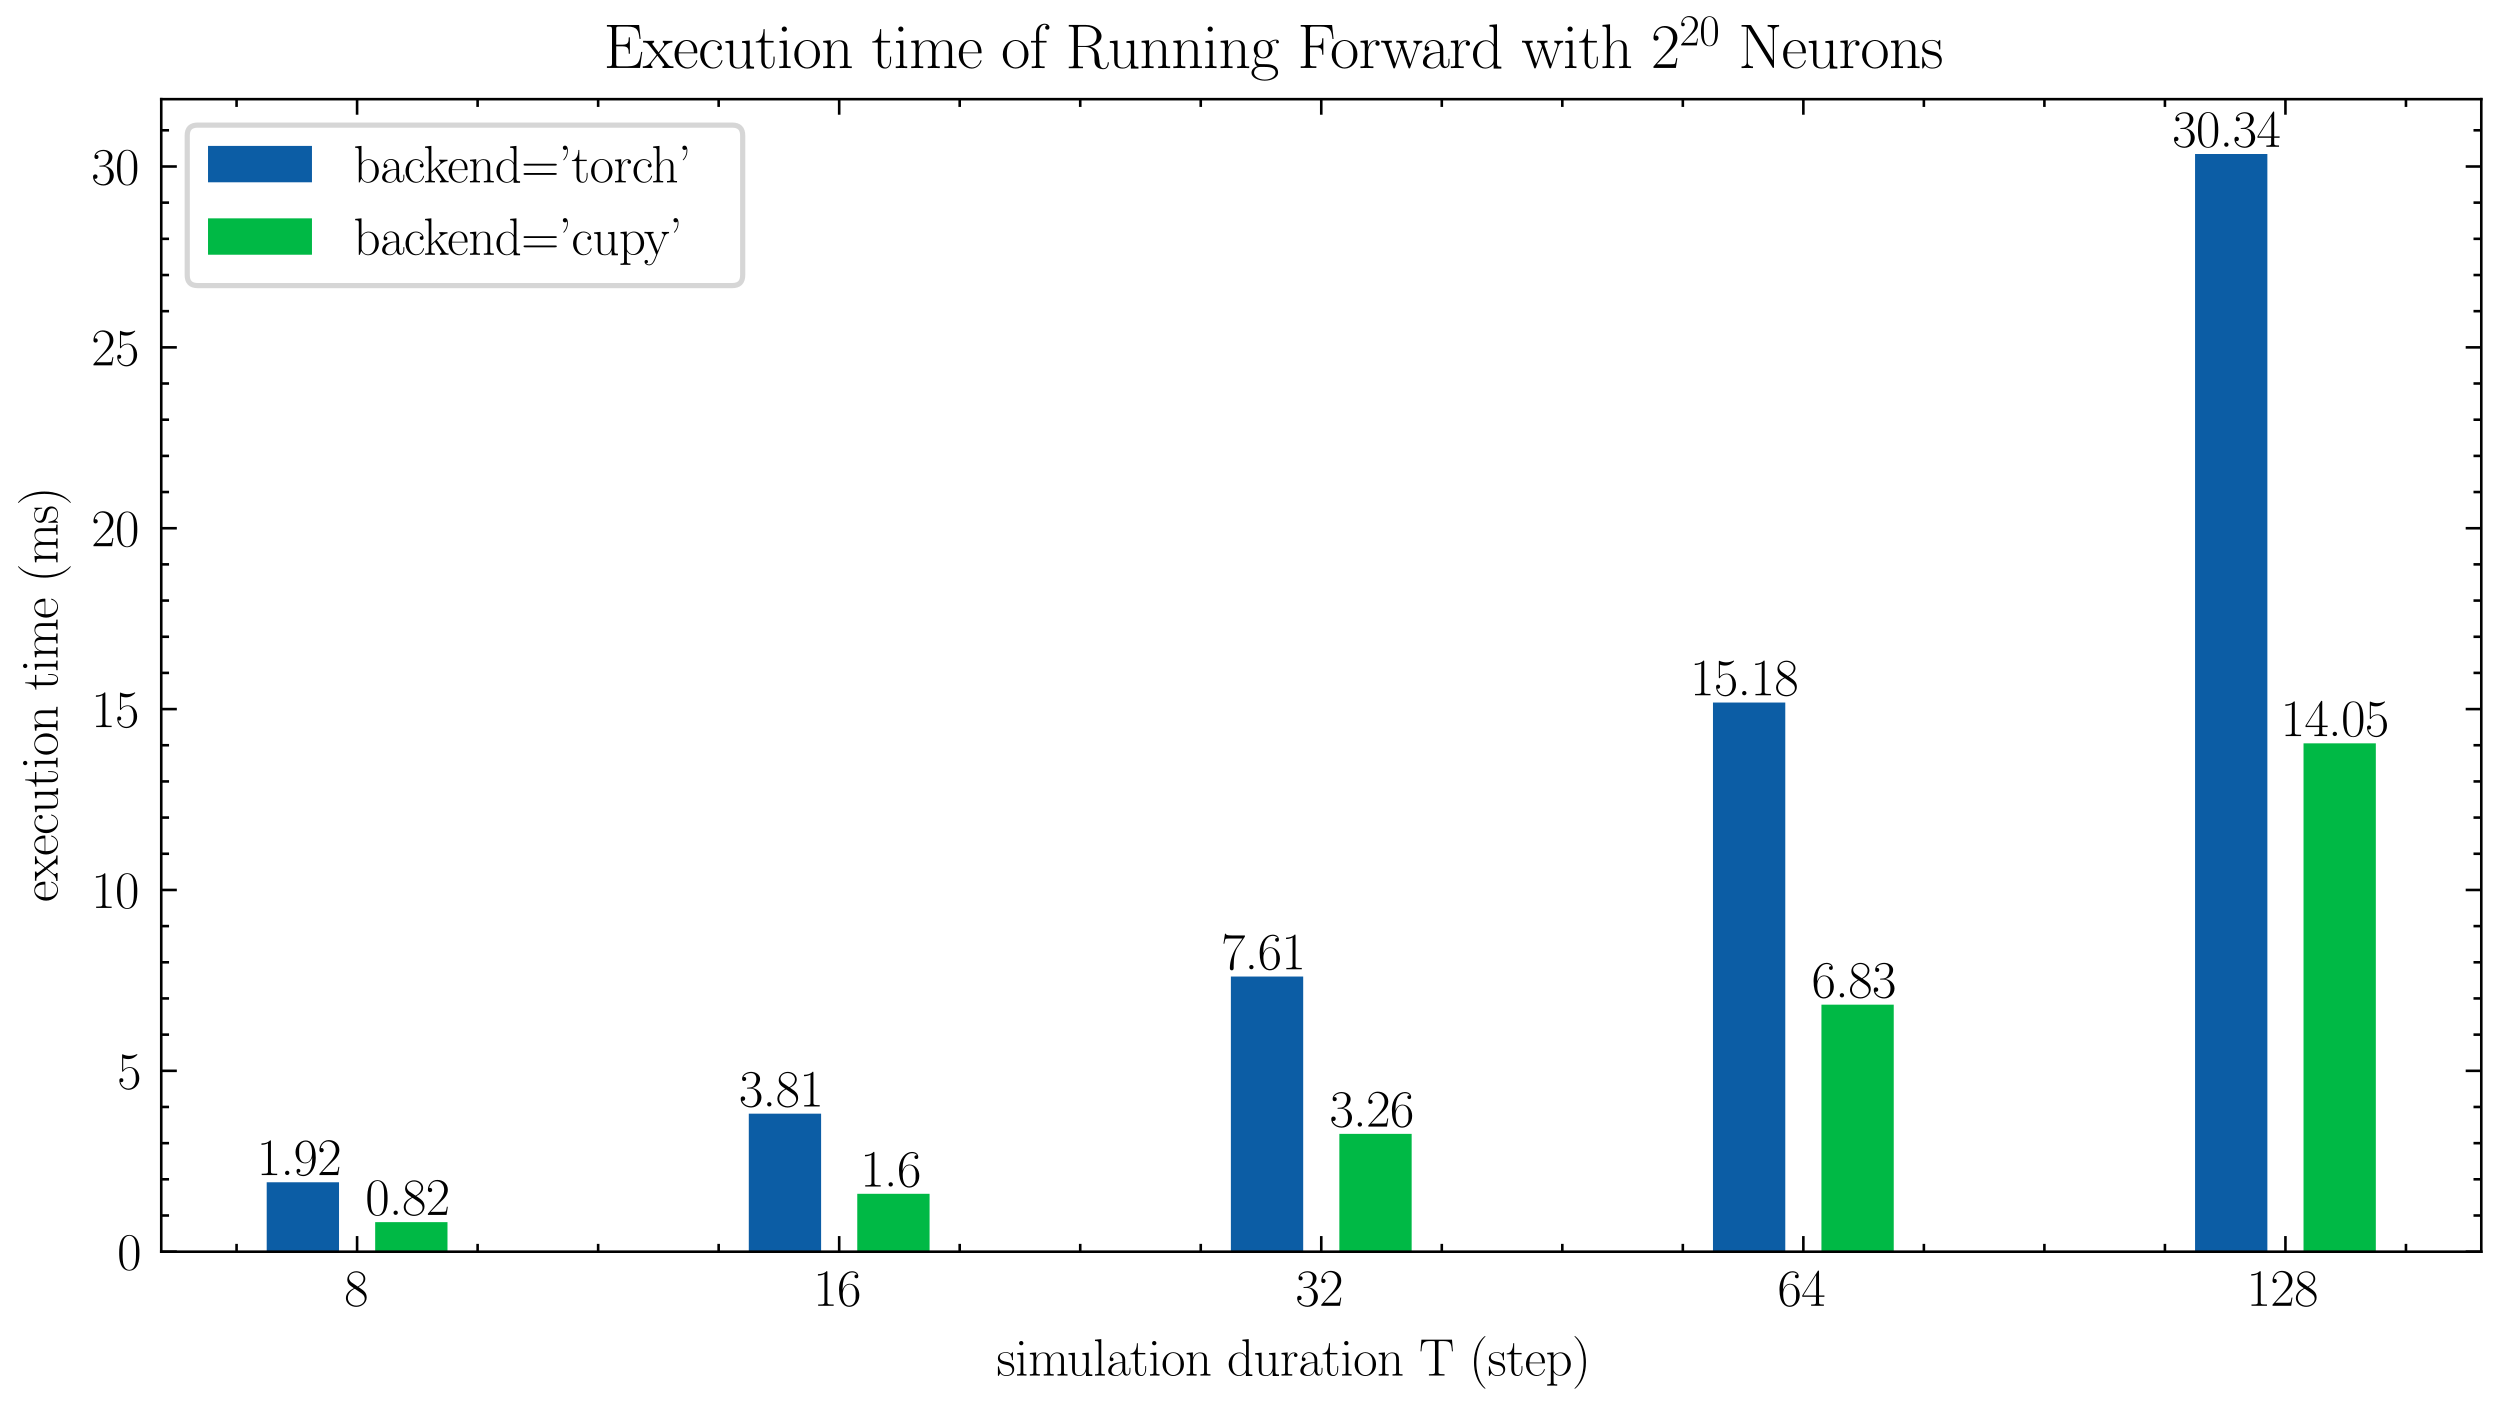 <?xml version="1.0" encoding="utf-8" standalone="no"?>
<!DOCTYPE svg PUBLIC "-//W3C//DTD SVG 1.1//EN"
  "http://www.w3.org/Graphics/SVG/1.1/DTD/svg11.dtd">
<svg height="270.753pt" version="1.1" viewBox="0 0 481.025 270.753" width="481.025pt" xmlns="http://www.w3.org/2000/svg" xmlns:xlink="http://www.w3.org/1999/xlink">
 <defs>
  <style type="text/css">*{stroke-linecap:butt;stroke-linejoin:round;}</style>
 </defs>
 <g id="figure_1">
  <g id="patch_1">
   <path d="M 0 270.753 
L 481.025 270.753 
L 481.025 0 
L 0 0 
z
" style="fill:#ffffff;"/>
  </g>
  <g id="axes_1">
   <g id="patch_2">
    <path d="M 31.025 240.835 
L 477.425 240.835 
L 477.425 19.075 
L 31.025 19.075 
z
" style="fill:#ffffff;"/>
   </g>
   <g id="patch_3">
    <path clip-path="url(#p148b50865c)" d="M 51.316 240.835 
L 65.23 240.835 
L 65.23 227.485 
L 51.316 227.485 
z
" style="fill:#0c5da5;"/>
   </g>
   <g id="patch_4">
    <path clip-path="url(#p148b50865c)" d="M 144.075 240.835 
L 157.988 240.835 
L 157.988 214.287 
L 144.075 214.287 
z
" style="fill:#0c5da5;"/>
   </g>
   <g id="patch_5">
    <path clip-path="url(#p148b50865c)" d="M 236.833 240.835 
L 250.747 240.835 
L 250.747 187.889 
L 236.833 187.889 
z
" style="fill:#0c5da5;"/>
   </g>
   <g id="patch_6">
    <path clip-path="url(#p148b50865c)" d="M 329.592 240.835 
L 343.505 240.835 
L 343.505 135.17 
L 329.592 135.17 
z
" style="fill:#0c5da5;"/>
   </g>
   <g id="patch_7">
    <path clip-path="url(#p148b50865c)" d="M 422.35 240.835 
L 436.264 240.835 
L 436.264 29.635 
L 422.35 29.635 
z
" style="fill:#0c5da5;"/>
   </g>
   <g id="patch_8">
    <path clip-path="url(#p148b50865c)" d="M 72.187 240.835 
L 86.101 240.835 
L 86.101 235.151 
L 72.187 235.151 
z
" style="fill:#00b945;"/>
   </g>
   <g id="patch_9">
    <path clip-path="url(#p148b50865c)" d="M 164.945 240.835 
L 178.859 240.835 
L 178.859 229.697 
L 164.945 229.697 
z
" style="fill:#00b945;"/>
   </g>
   <g id="patch_10">
    <path clip-path="url(#p148b50865c)" d="M 257.704 240.835 
L 271.618 240.835 
L 271.618 218.166 
L 257.704 218.166 
z
" style="fill:#00b945;"/>
   </g>
   <g id="patch_11">
    <path clip-path="url(#p148b50865c)" d="M 350.462 240.835 
L 364.376 240.835 
L 364.376 193.311 
L 350.462 193.311 
z
" style="fill:#00b945;"/>
   </g>
   <g id="patch_12">
    <path clip-path="url(#p148b50865c)" d="M 443.221 240.835 
L 457.134 240.835 
L 457.134 143.021 
L 443.221 143.021 
z
" style="fill:#00b945;"/>
   </g>
   <g id="matplotlib.axis_1">
    <g id="xtick_1">
     <g id="line2d_1">
      <defs>
       <path d="M 0 0 
L 0 -3 
" id="ma0ee95c4aa" style="stroke:#000000;stroke-width:0.5;"/>
      </defs>
      <g>
       <use style="stroke:#000000;stroke-width:0.5;" x="68.708" xlink:href="#ma0ee95c4aa" y="240.835"/>
      </g>
     </g>
     <g id="line2d_2">
      <defs>
       <path d="M 0 0 
L 0 3 
" id="m0d21285efe" style="stroke:#000000;stroke-width:0.5;"/>
      </defs>
      <g>
       <use style="stroke:#000000;stroke-width:0.5;" x="68.708" xlink:href="#m0d21285efe" y="19.075"/>
      </g>
     </g>
     <g id="text_1">
      <!-- 8 -->
      <g transform="translate(66.218 251.253)scale(0.1 -0.1)">
       <defs>
        <path d="M 1741 2264 
C 2144 2467 2554 2773 2554 3263 
C 2554 3841 1990 4179 1472 4179 
C 890 4179 378 3759 378 3180 
C 378 3021 416 2747 666 2505 
C 730 2442 998 2251 1171 2130 
C 883 1983 211 1634 211 934 
C 211 279 838 -128 1459 -128 
C 2144 -128 2720 362 2720 1010 
C 2720 1590 2330 1857 2074 2029 
L 1741 2264 
z
M 902 2822 
C 851 2854 595 3051 595 3351 
C 595 3739 998 4032 1459 4032 
C 1965 4032 2336 3676 2336 3262 
C 2336 2669 1670 2331 1638 2331 
C 1632 2331 1626 2331 1574 2370 
L 902 2822 
z
M 2080 1519 
C 2176 1449 2483 1240 2483 851 
C 2483 381 2010 25 1472 25 
C 890 25 448 438 448 940 
C 448 1443 838 1862 1280 2060 
L 2080 1519 
z
" id="CMR17-38" transform="scale(0.016)"/>
       </defs>
       <use transform="scale(0.996)" xlink:href="#CMR17-38"/>
      </g>
     </g>
    </g>
    <g id="xtick_2">
     <g id="line2d_3">
      <g>
       <use style="stroke:#000000;stroke-width:0.5;" x="161.467" xlink:href="#ma0ee95c4aa" y="240.835"/>
      </g>
     </g>
     <g id="line2d_4">
      <g>
       <use style="stroke:#000000;stroke-width:0.5;" x="161.467" xlink:href="#m0d21285efe" y="19.075"/>
      </g>
     </g>
     <g id="text_2">
      <!-- 16 -->
      <g transform="translate(156.486 251.253)scale(0.1 -0.1)">
       <defs>
        <path d="M 1702 4058 
C 1702 4192 1696 4192 1606 4192 
C 1357 3916 979 3827 621 3827 
C 602 3827 570 3827 563 3808 
C 557 3795 557 3782 557 3648 
C 755 3648 1088 3686 1344 3839 
L 1344 461 
C 1344 236 1331 160 781 160 
L 589 160 
L 589 0 
C 896 0 1216 0 1523 0 
C 1830 0 2150 0 2458 0 
L 2458 160 
L 2266 160 
C 1715 160 1702 230 1702 458 
L 1702 4058 
z
" id="CMR17-31" transform="scale(0.016)"/>
        <path d="M 678 2176 
C 678 3690 1395 4032 1811 4032 
C 1946 4032 2272 4009 2400 3776 
C 2298 3776 2106 3776 2106 3553 
C 2106 3381 2246 3323 2336 3323 
C 2394 3323 2566 3348 2566 3560 
C 2566 3954 2246 4179 1805 4179 
C 1043 4179 243 3390 243 1984 
C 243 253 966 -128 1478 -128 
C 2099 -128 2688 427 2688 1283 
C 2688 2081 2170 2662 1517 2662 
C 1126 2662 838 2407 678 1960 
L 678 2176 
z
M 1478 25 
C 691 25 691 1200 691 1436 
C 691 1896 909 2560 1504 2560 
C 1613 2560 1926 2560 2138 2120 
C 2253 1870 2253 1609 2253 1289 
C 2253 944 2253 690 2118 434 
C 1978 171 1773 25 1478 25 
z
" id="CMR17-36" transform="scale(0.016)"/>
       </defs>
       <use transform="scale(0.996)" xlink:href="#CMR17-31"/>
       <use transform="translate(45.69 0)scale(0.996)" xlink:href="#CMR17-36"/>
      </g>
     </g>
    </g>
    <g id="xtick_3">
     <g id="line2d_5">
      <g>
       <use style="stroke:#000000;stroke-width:0.5;" x="254.225" xlink:href="#ma0ee95c4aa" y="240.835"/>
      </g>
     </g>
     <g id="line2d_6">
      <g>
       <use style="stroke:#000000;stroke-width:0.5;" x="254.225" xlink:href="#m0d21285efe" y="19.075"/>
      </g>
     </g>
     <g id="text_3">
      <!-- 32 -->
      <g transform="translate(249.244 251.253)scale(0.1 -0.1)">
       <defs>
        <path d="M 1414 2157 
C 1984 2157 2234 1662 2234 1090 
C 2234 320 1824 25 1453 25 
C 1114 25 563 194 390 693 
C 422 680 454 680 486 680 
C 640 680 755 782 755 948 
C 755 1133 614 1216 486 1216 
C 378 1216 211 1165 211 926 
C 211 335 787 -128 1466 -128 
C 2176 -128 2720 430 2720 1085 
C 2720 1707 2208 2157 1600 2227 
C 2086 2328 2554 2756 2554 3329 
C 2554 3820 2048 4179 1472 4179 
C 890 4179 378 3829 378 3329 
C 378 3110 544 3072 627 3072 
C 762 3072 877 3155 877 3321 
C 877 3486 762 3569 627 3569 
C 602 3569 570 3569 544 3557 
C 730 3959 1235 4032 1459 4032 
C 1683 4032 2106 3925 2106 3320 
C 2106 3143 2080 2828 1862 2550 
C 1670 2304 1453 2304 1242 2284 
C 1210 2284 1062 2269 1037 2269 
C 992 2263 966 2257 966 2208 
C 966 2163 973 2157 1101 2157 
L 1414 2157 
z
" id="CMR17-33" transform="scale(0.016)"/>
        <path d="M 2669 989 
L 2554 989 
C 2490 536 2438 459 2413 420 
C 2381 369 1920 369 1830 369 
L 602 369 
C 832 619 1280 1072 1824 1597 
C 2214 1967 2669 2402 2669 3035 
C 2669 3790 2067 4224 1395 4224 
C 691 4224 262 3604 262 3030 
C 262 2780 448 2748 525 2748 
C 589 2748 781 2787 781 3010 
C 781 3207 614 3264 525 3264 
C 486 3264 448 3258 422 3245 
C 544 3790 915 4058 1306 4058 
C 1862 4058 2227 3617 2227 3035 
C 2227 2479 1901 2000 1536 1584 
L 262 146 
L 262 0 
L 2515 0 
L 2669 989 
z
" id="CMR17-32" transform="scale(0.016)"/>
       </defs>
       <use transform="scale(0.996)" xlink:href="#CMR17-33"/>
       <use transform="translate(45.69 0)scale(0.996)" xlink:href="#CMR17-32"/>
      </g>
     </g>
    </g>
    <g id="xtick_4">
     <g id="line2d_7">
      <g>
       <use style="stroke:#000000;stroke-width:0.5;" x="346.984" xlink:href="#ma0ee95c4aa" y="240.835"/>
      </g>
     </g>
     <g id="line2d_8">
      <g>
       <use style="stroke:#000000;stroke-width:0.5;" x="346.984" xlink:href="#m0d21285efe" y="19.075"/>
      </g>
     </g>
     <g id="text_4">
      <!-- 64 -->
      <g transform="translate(342.002 251.253)scale(0.1 -0.1)">
       <defs>
        <path d="M 2150 4122 
C 2150 4256 2144 4256 2029 4256 
L 128 1254 
L 128 1088 
L 1779 1088 
L 1779 457 
C 1779 224 1766 160 1318 160 
L 1197 160 
L 1197 0 
C 1402 0 1747 0 1965 0 
C 2182 0 2528 0 2733 0 
L 2733 160 
L 2611 160 
C 2163 160 2150 224 2150 457 
L 2150 1088 
L 2803 1088 
L 2803 1254 
L 2150 1254 
L 2150 4122 
z
M 1798 3703 
L 1798 1254 
L 256 1254 
L 1798 3703 
z
" id="CMR17-34" transform="scale(0.016)"/>
       </defs>
       <use transform="scale(0.996)" xlink:href="#CMR17-36"/>
       <use transform="translate(45.69 0)scale(0.996)" xlink:href="#CMR17-34"/>
      </g>
     </g>
    </g>
    <g id="xtick_5">
     <g id="line2d_9">
      <g>
       <use style="stroke:#000000;stroke-width:0.5;" x="439.742" xlink:href="#ma0ee95c4aa" y="240.835"/>
      </g>
     </g>
     <g id="line2d_10">
      <g>
       <use style="stroke:#000000;stroke-width:0.5;" x="439.742" xlink:href="#m0d21285efe" y="19.075"/>
      </g>
     </g>
     <g id="text_5">
      <!-- 128 -->
      <g transform="translate(432.27 251.253)scale(0.1 -0.1)">
       <use transform="scale(0.996)" xlink:href="#CMR17-31"/>
       <use transform="translate(45.69 0)scale(0.996)" xlink:href="#CMR17-32"/>
       <use transform="translate(91.381 0)scale(0.996)" xlink:href="#CMR17-38"/>
      </g>
     </g>
    </g>
    <g id="xtick_6">
     <g id="line2d_11">
      <defs>
       <path d="M 0 0 
L 0 -1.5 
" id="mec2b4b1f34" style="stroke:#000000;stroke-width:0.5;"/>
      </defs>
      <g>
       <use style="stroke:#000000;stroke-width:0.5;" x="45.519" xlink:href="#mec2b4b1f34" y="240.835"/>
      </g>
     </g>
     <g id="line2d_12">
      <defs>
       <path d="M 0 0 
L 0 1.5 
" id="m7b02b0f662" style="stroke:#000000;stroke-width:0.5;"/>
      </defs>
      <g>
       <use style="stroke:#000000;stroke-width:0.5;" x="45.519" xlink:href="#m7b02b0f662" y="19.075"/>
      </g>
     </g>
    </g>
    <g id="xtick_7">
     <g id="line2d_13">
      <g>
       <use style="stroke:#000000;stroke-width:0.5;" x="91.898" xlink:href="#mec2b4b1f34" y="240.835"/>
      </g>
     </g>
     <g id="line2d_14">
      <g>
       <use style="stroke:#000000;stroke-width:0.5;" x="91.898" xlink:href="#m7b02b0f662" y="19.075"/>
      </g>
     </g>
    </g>
    <g id="xtick_8">
     <g id="line2d_15">
      <g>
       <use style="stroke:#000000;stroke-width:0.5;" x="115.088" xlink:href="#mec2b4b1f34" y="240.835"/>
      </g>
     </g>
     <g id="line2d_16">
      <g>
       <use style="stroke:#000000;stroke-width:0.5;" x="115.088" xlink:href="#m7b02b0f662" y="19.075"/>
      </g>
     </g>
    </g>
    <g id="xtick_9">
     <g id="line2d_17">
      <g>
       <use style="stroke:#000000;stroke-width:0.5;" x="138.277" xlink:href="#mec2b4b1f34" y="240.835"/>
      </g>
     </g>
     <g id="line2d_18">
      <g>
       <use style="stroke:#000000;stroke-width:0.5;" x="138.277" xlink:href="#m7b02b0f662" y="19.075"/>
      </g>
     </g>
    </g>
    <g id="xtick_10">
     <g id="line2d_19">
      <g>
       <use style="stroke:#000000;stroke-width:0.5;" x="184.656" xlink:href="#mec2b4b1f34" y="240.835"/>
      </g>
     </g>
     <g id="line2d_20">
      <g>
       <use style="stroke:#000000;stroke-width:0.5;" x="184.656" xlink:href="#m7b02b0f662" y="19.075"/>
      </g>
     </g>
    </g>
    <g id="xtick_11">
     <g id="line2d_21">
      <g>
       <use style="stroke:#000000;stroke-width:0.5;" x="207.846" xlink:href="#mec2b4b1f34" y="240.835"/>
      </g>
     </g>
     <g id="line2d_22">
      <g>
       <use style="stroke:#000000;stroke-width:0.5;" x="207.846" xlink:href="#m7b02b0f662" y="19.075"/>
      </g>
     </g>
    </g>
    <g id="xtick_12">
     <g id="line2d_23">
      <g>
       <use style="stroke:#000000;stroke-width:0.5;" x="231.036" xlink:href="#mec2b4b1f34" y="240.835"/>
      </g>
     </g>
     <g id="line2d_24">
      <g>
       <use style="stroke:#000000;stroke-width:0.5;" x="231.036" xlink:href="#m7b02b0f662" y="19.075"/>
      </g>
     </g>
    </g>
    <g id="xtick_13">
     <g id="line2d_25">
      <g>
       <use style="stroke:#000000;stroke-width:0.5;" x="277.415" xlink:href="#mec2b4b1f34" y="240.835"/>
      </g>
     </g>
     <g id="line2d_26">
      <g>
       <use style="stroke:#000000;stroke-width:0.5;" x="277.415" xlink:href="#m7b02b0f662" y="19.075"/>
      </g>
     </g>
    </g>
    <g id="xtick_14">
     <g id="line2d_27">
      <g>
       <use style="stroke:#000000;stroke-width:0.5;" x="300.605" xlink:href="#mec2b4b1f34" y="240.835"/>
      </g>
     </g>
     <g id="line2d_28">
      <g>
       <use style="stroke:#000000;stroke-width:0.5;" x="300.605" xlink:href="#m7b02b0f662" y="19.075"/>
      </g>
     </g>
    </g>
    <g id="xtick_15">
     <g id="line2d_29">
      <g>
       <use style="stroke:#000000;stroke-width:0.5;" x="323.794" xlink:href="#mec2b4b1f34" y="240.835"/>
      </g>
     </g>
     <g id="line2d_30">
      <g>
       <use style="stroke:#000000;stroke-width:0.5;" x="323.794" xlink:href="#m7b02b0f662" y="19.075"/>
      </g>
     </g>
    </g>
    <g id="xtick_16">
     <g id="line2d_31">
      <g>
       <use style="stroke:#000000;stroke-width:0.5;" x="370.173" xlink:href="#mec2b4b1f34" y="240.835"/>
      </g>
     </g>
     <g id="line2d_32">
      <g>
       <use style="stroke:#000000;stroke-width:0.5;" x="370.173" xlink:href="#m7b02b0f662" y="19.075"/>
      </g>
     </g>
    </g>
    <g id="xtick_17">
     <g id="line2d_33">
      <g>
       <use style="stroke:#000000;stroke-width:0.5;" x="393.363" xlink:href="#mec2b4b1f34" y="240.835"/>
      </g>
     </g>
     <g id="line2d_34">
      <g>
       <use style="stroke:#000000;stroke-width:0.5;" x="393.363" xlink:href="#m7b02b0f662" y="19.075"/>
      </g>
     </g>
    </g>
    <g id="xtick_18">
     <g id="line2d_35">
      <g>
       <use style="stroke:#000000;stroke-width:0.5;" x="416.553" xlink:href="#mec2b4b1f34" y="240.835"/>
      </g>
     </g>
     <g id="line2d_36">
      <g>
       <use style="stroke:#000000;stroke-width:0.5;" x="416.553" xlink:href="#m7b02b0f662" y="19.075"/>
      </g>
     </g>
    </g>
    <g id="xtick_19">
     <g id="line2d_37">
      <g>
       <use style="stroke:#000000;stroke-width:0.5;" x="462.932" xlink:href="#mec2b4b1f34" y="240.835"/>
      </g>
     </g>
     <g id="line2d_38">
      <g>
       <use style="stroke:#000000;stroke-width:0.5;" x="462.932" xlink:href="#m7b02b0f662" y="19.075"/>
      </g>
     </g>
    </g>
    <g id="text_6">
     <!-- simulation duration T (step) -->
     <g transform="translate(191.751 264.662)scale(0.1 -0.1)">
      <defs>
       <path d="M 1978 2697 
C 1978 2813 1971 2819 1933 2819 
C 1907 2819 1901 2813 1824 2717 
C 1805 2691 1747 2626 1728 2601 
C 1523 2819 1235 2819 1126 2819 
C 416 2819 160 2447 160 2076 
C 160 1498 813 1365 998 1325 
C 1402 1243 1542 1217 1677 1101 
C 1760 1025 1901 884 1901 654 
C 1901 384 1747 38 1158 38 
C 602 38 403 460 288 1021 
C 269 1110 269 1117 218 1117 
C 166 1117 160 1110 160 983 
L 160 63 
C 160 -51 166 -58 205 -58 
C 237 -58 243 -51 275 0 
C 314 57 410 211 448 276 
C 576 103 800 -64 1158 -64 
C 1792 -64 2131 283 2131 784 
C 2131 1112 1958 1285 1875 1362 
C 1683 1561 1459 1606 1190 1657 
C 838 1735 390 1825 390 2217 
C 390 2383 480 2737 1126 2737 
C 1811 2737 1850 2094 1862 1888 
C 1869 1856 1901 1849 1920 1849 
C 1978 1849 1978 1869 1978 1978 
L 1978 2697 
z
" id="CMR17-73" transform="scale(0.016)"/>
       <path d="M 992 3909 
C 992 4049 877 4170 730 4170 
C 589 4170 467 4056 467 3909 
C 467 3769 582 3648 730 3648 
C 870 3648 992 3763 992 3909 
z
M 243 2706 
L 243 2541 
C 602 2541 653 2502 653 2197 
L 653 427 
C 653 184 627 153 218 153 
L 218 -13 
C 371 0 646 0 806 0 
C 960 0 1222 0 1370 -13 
L 1370 153 
C 992 153 979 191 979 420 
L 979 2776 
L 243 2706 
z
" id="CMR17-69" transform="scale(0.016)"/>
       <path d="M 4326 1933 
C 4326 2252 4269 2790 3507 2790 
C 3072 2790 2771 2496 2656 2151 
L 2650 2151 
C 2573 2676 2195 2790 1837 2790 
C 1331 2790 1069 2400 973 2144 
L 966 2144 
L 966 2790 
L 211 2720 
L 211 2554 
C 589 2554 646 2515 646 2208 
L 646 428 
C 646 184 621 153 211 153 
L 211 -13 
C 365 0 646 0 813 0 
C 979 0 1267 0 1421 -13 
L 1421 153 
C 1011 153 986 178 986 428 
L 986 1658 
C 986 2247 1344 2688 1792 2688 
C 2266 2688 2317 2266 2317 1958 
L 2317 428 
C 2317 184 2291 153 1882 153 
L 1882 -13 
C 2035 0 2317 0 2483 0 
C 2650 0 2938 0 3091 -13 
L 3091 153 
C 2682 153 2656 178 2656 428 
L 2656 1658 
C 2656 2247 3014 2688 3462 2688 
C 3936 2688 3987 2266 3987 1958 
L 3987 428 
C 3987 184 3962 153 3552 153 
L 3552 -13 
C 3706 0 3987 0 4154 0 
C 4320 0 4608 0 4762 -13 
L 4762 153 
C 4352 153 4326 178 4326 428 
L 4326 1933 
z
" id="CMR17-6d" transform="scale(0.016)"/>
       <path d="M 1882 2693 
L 1882 2528 
C 2259 2528 2317 2489 2317 2186 
L 2317 1032 
C 2317 500 2029 38 1555 38 
C 1030 38 986 348 986 678 
L 986 2763 
L 211 2693 
L 211 2528 
C 467 2528 640 2528 646 2274 
L 646 1058 
C 646 633 646 361 813 183 
C 896 101 1056 -64 1517 -64 
C 2061 -64 2272 377 2323 506 
L 2330 506 
L 2330 -63 
L 3091 -63 
L 3091 128 
C 2714 128 2656 166 2656 473 
L 2656 2763 
L 1882 2693 
z
" id="CMR17-75" transform="scale(0.016)"/>
       <path d="M 979 4396 
L 218 4326 
L 218 4160 
C 595 4160 653 4122 653 3817 
L 653 426 
C 653 184 627 153 218 153 
L 218 -13 
C 371 0 653 0 813 0 
C 979 0 1261 0 1414 -13 
L 1414 153 
C 1005 153 979 178 979 426 
L 979 4396 
z
" id="CMR17-6c" transform="scale(0.016)"/>
       <path d="M 2304 1653 
C 2304 2072 2304 2294 2035 2543 
C 1798 2752 1523 2816 1306 2816 
C 800 2816 435 2407 435 1971 
C 435 1728 627 1728 666 1728 
C 749 1728 896 1778 896 1954 
C 896 2112 774 2181 666 2181 
C 640 2181 608 2174 589 2168 
C 723 2592 1069 2714 1293 2714 
C 1613 2714 1965 2429 1965 1885 
L 1965 1600 
C 1587 1600 1133 1549 774 1357 
C 371 1133 256 813 256 570 
C 256 77 832 -64 1171 -64 
C 1523 -64 1850 139 1990 511 
C 2003 233 2182 -18 2464 -18 
C 2598 -18 2938 70 2938 567 
L 2938 920 
L 2822 920 
L 2822 562 
C 2822 178 2650 128 2566 128 
C 2304 128 2304 458 2304 738 
L 2304 1653 
z
M 1965 870 
C 1965 317 1568 38 1216 38 
C 896 38 646 275 646 570 
C 646 761 730 1100 1101 1305 
C 1408 1478 1760 1504 1965 1504 
L 1965 870 
z
" id="CMR17-61" transform="scale(0.016)"/>
       <path d="M 966 2560 
L 1862 2560 
L 1862 2725 
L 966 2725 
L 966 3904 
L 851 3904 
C 838 3245 614 2668 70 2668 
L 70 2560 
L 627 2560 
L 627 771 
C 627 650 627 -64 1370 -64 
C 1747 -64 1965 306 1965 777 
L 1965 1140 
L 1850 1140 
L 1850 783 
C 1850 344 1677 51 1408 51 
C 1222 51 966 178 966 758 
L 966 2560 
z
" id="CMR17-74" transform="scale(0.016)"/>
       <path d="M 2758 1356 
C 2758 2176 2163 2816 1466 2816 
C 768 2816 173 2176 173 1356 
C 173 551 768 -64 1466 -64 
C 2163 -64 2758 551 2758 1356 
z
M 1466 51 
C 1165 51 909 230 762 480 
C 602 767 582 1126 582 1408 
C 582 1677 595 2010 762 2298 
C 890 2509 1139 2714 1466 2714 
C 1754 2714 1997 2554 2150 2330 
C 2349 2029 2349 1607 2349 1408 
C 2349 1158 2336 775 2163 467 
C 1984 173 1709 51 1466 51 
z
" id="CMR17-6f" transform="scale(0.016)"/>
       <path d="M 2656 1933 
C 2656 2259 2592 2790 1837 2790 
C 1331 2790 1069 2400 973 2144 
L 966 2144 
L 966 2790 
L 211 2720 
L 211 2554 
C 589 2554 646 2515 646 2208 
L 646 428 
C 646 184 621 153 211 153 
L 211 -13 
C 365 0 646 0 813 0 
C 979 0 1267 0 1421 -13 
L 1421 153 
C 1011 153 986 178 986 428 
L 986 1658 
C 986 2247 1344 2688 1792 2688 
C 2266 2688 2317 2266 2317 1958 
L 2317 428 
C 2317 184 2291 153 1882 153 
L 1882 -13 
C 2035 0 2317 0 2483 0 
C 2650 0 2938 0 3091 -13 
L 3091 153 
C 2682 153 2656 178 2656 428 
L 2656 1933 
z
" id="CMR17-6e" transform="scale(0.016)"/>
       <path d="M 1869 4326 
L 1869 4160 
C 2246 4160 2304 4122 2304 3820 
L 2304 2345 
C 2278 2377 2016 2790 1498 2790 
C 845 2790 211 2208 211 1364 
C 211 525 806 -64 1434 -64 
C 1978 -64 2259 337 2291 380 
L 2291 -63 
L 3066 -63 
L 3066 128 
C 2688 128 2630 166 2630 473 
L 2630 4396 
L 1869 4326 
z
M 2291 755 
C 2291 563 2176 390 2029 262 
C 1811 70 1594 38 1472 38 
C 1286 38 621 134 621 1356 
C 621 2612 1363 2688 1530 2688 
C 1824 2688 2061 2522 2208 2291 
C 2291 2157 2291 2138 2291 2023 
L 2291 755 
z
" id="CMR17-64" transform="scale(0.016)"/>
       <path d="M 960 1497 
C 960 2112 1222 2688 1702 2688 
C 1747 2688 1792 2682 1837 2662 
C 1837 2662 1696 2617 1696 2452 
C 1696 2298 1818 2234 1914 2234 
C 1990 2234 2131 2279 2131 2458 
C 2131 2663 1926 2790 1709 2790 
C 1222 2790 1011 2317 947 2093 
L 941 2093 
L 941 2790 
L 198 2720 
L 198 2554 
C 576 2554 634 2515 634 2208 
L 634 428 
C 634 184 608 153 198 153 
L 198 -13 
C 352 0 646 0 813 0 
C 998 0 1325 0 1498 -13 
L 1498 153 
C 1037 153 960 153 960 440 
L 960 1497 
z
" id="CMR17-72" transform="scale(0.016)"/>
       <path d="M 3981 4326 
L 288 4326 
L 179 2918 
L 294 2918 
C 378 3976 467 4160 1453 4160 
C 1568 4160 1754 4160 1805 4154 
C 1926 4135 1926 4058 1926 3912 
L 1926 459 
C 1926 230 1907 160 1376 160 
L 1197 160 
L 1197 0 
C 1504 0 1824 0 2138 0 
C 2451 0 2771 0 3078 0 
L 3078 160 
L 2899 160 
C 2368 160 2349 230 2349 459 
L 2349 3912 
C 2349 4052 2349 4129 2464 4154 
C 2515 4160 2701 4160 2816 4160 
C 3795 4160 3891 3976 3974 2918 
L 4090 2918 
L 3981 4326 
z
" id="CMR17-54" transform="scale(0.016)"/>
       <path d="M 1958 -1561 
C 1958 -1555 1958 -1542 1939 -1523 
C 1645 -1224 858 -407 858 1581 
C 858 3569 1632 4379 1946 4697 
C 1946 4704 1958 4717 1958 4736 
C 1958 4755 1939 4768 1914 4768 
C 1843 4768 1299 4296 986 3594 
C 666 2887 576 2199 576 1588 
C 576 1128 621 351 1005 -471 
C 1312 -1135 1837 -1600 1914 -1600 
C 1946 -1600 1958 -1587 1958 -1561 
z
" id="CMR17-28" transform="scale(0.016)"/>
       <path d="M 2438 1472 
C 2464 1498 2464 1511 2464 1576 
C 2464 2238 2118 2816 1389 2816 
C 710 2816 173 2169 173 1383 
C 173 551 781 -64 1459 -64 
C 2176 -64 2458 607 2458 740 
C 2458 784 2419 784 2406 784 
C 2362 784 2355 771 2330 696 
C 2189 265 1837 51 1504 51 
C 1229 51 954 203 781 480 
C 582 803 582 1176 582 1472 
L 2438 1472 
z
M 589 1568 
C 634 2505 1126 2714 1382 2714 
C 1818 2714 2112 2297 2118 1568 
L 589 1568 
z
" id="CMR17-65" transform="scale(0.016)"/>
       <path d="M 1408 -1063 
C 998 -1063 973 -1037 973 -789 
L 973 402 
C 1158 134 1427 -38 1766 -38 
C 2406 -38 3053 523 3053 1388 
C 3053 2191 2496 2802 1837 2802 
C 1453 2802 1139 2592 960 2338 
L 960 2802 
L 198 2732 
L 198 2567 
C 576 2567 634 2528 634 2223 
L 634 -789 
C 634 -1031 608 -1063 198 -1063 
L 198 -1228 
C 352 -1216 634 -1216 800 -1216 
C 966 -1216 1254 -1216 1408 -1228 
L 1408 -1063 
z
M 973 2012 
C 973 2102 973 2235 1222 2471 
C 1254 2497 1472 2688 1792 2688 
C 2259 2688 2643 2108 2643 1382 
C 2643 656 2234 64 1728 64 
C 1498 64 1248 172 1056 472 
C 973 612 973 650 973 752 
L 973 2012 
z
" id="CMR17-70" transform="scale(0.016)"/>
       <path d="M 1683 1581 
C 1683 2040 1638 2817 1254 3639 
C 947 4303 422 4768 346 4768 
C 326 4768 301 4761 301 4729 
C 301 4717 307 4710 314 4697 
C 621 4378 1402 3568 1402 1584 
C 1402 -407 627 -1217 314 -1537 
C 307 -1549 301 -1556 301 -1568 
C 301 -1600 326 -1600 346 -1600 
C 416 -1600 960 -1128 1274 -426 
C 1594 281 1683 969 1683 1581 
z
" id="CMR17-29" transform="scale(0.016)"/>
      </defs>
      <use transform="scale(0.996)" xlink:href="#CMR17-73"/>
      <use transform="translate(35.801 0)scale(0.996)" xlink:href="#CMR17-69"/>
      <use transform="translate(60.672 0)scale(0.996)" xlink:href="#CMR17-6d"/>
      <use transform="translate(134.99 0)scale(0.996)" xlink:href="#CMR17-75"/>
      <use transform="translate(185.885 0)scale(0.996)" xlink:href="#CMR17-6c"/>
      <use transform="translate(210.756 0)scale(0.996)" xlink:href="#CMR17-61"/>
      <use transform="translate(256.446 0)scale(0.996)" xlink:href="#CMR17-74"/>
      <use transform="translate(291.727 0)scale(0.996)" xlink:href="#CMR17-69"/>
      <use transform="translate(316.598 0)scale(0.996)" xlink:href="#CMR17-6f"/>
      <use transform="translate(362.289 0)scale(0.996)" xlink:href="#CMR17-6e"/>
      <use transform="translate(443.26 0)scale(0.996)" xlink:href="#CMR17-64"/>
      <use transform="translate(494.155 0)scale(0.996)" xlink:href="#CMR17-75"/>
      <use transform="translate(545.051 0)scale(0.996)" xlink:href="#CMR17-72"/>
      <use transform="translate(580.332 0)scale(0.996)" xlink:href="#CMR17-61"/>
      <use transform="translate(626.022 0)scale(0.996)" xlink:href="#CMR17-74"/>
      <use transform="translate(661.303 0)scale(0.996)" xlink:href="#CMR17-69"/>
      <use transform="translate(686.174 0)scale(0.996)" xlink:href="#CMR17-6f"/>
      <use transform="translate(731.864 0)scale(0.996)" xlink:href="#CMR17-6e"/>
      <use transform="translate(812.836 0)scale(0.996)" xlink:href="#CMR17-54"/>
      <use transform="translate(909.422 0)scale(0.996)" xlink:href="#CMR17-28"/>
      <use transform="translate(944.702 0)scale(0.996)" xlink:href="#CMR17-73"/>
      <use transform="translate(980.504 0)scale(0.996)" xlink:href="#CMR17-74"/>
      <use transform="translate(1015.784 0)scale(0.996)" xlink:href="#CMR17-65"/>
      <use transform="translate(1056.27 0)scale(0.996)" xlink:href="#CMR17-70"/>
      <use transform="translate(1107.165 0)scale(0.996)" xlink:href="#CMR17-29"/>
     </g>
    </g>
   </g>
   <g id="matplotlib.axis_2">
    <g id="ytick_1">
     <g id="line2d_39">
      <defs>
       <path d="M 0 0 
L 3 0 
" id="m19fbd628b4" style="stroke:#000000;stroke-width:0.5;"/>
      </defs>
      <g>
       <use style="stroke:#000000;stroke-width:0.5;" x="31.025" xlink:href="#m19fbd628b4" y="240.835"/>
      </g>
     </g>
     <g id="line2d_40">
      <defs>
       <path d="M 0 0 
L -3 0 
" id="m70a08a49be" style="stroke:#000000;stroke-width:0.5;"/>
      </defs>
      <g>
       <use style="stroke:#000000;stroke-width:0.5;" x="477.425" xlink:href="#m70a08a49be" y="240.835"/>
      </g>
     </g>
     <g id="text_7">
      <!-- $\mathdefault{0}$ -->
      <g transform="translate(22.544 244.294)scale(0.1 -0.1)">
       <defs>
        <path d="M 2688 2025 
C 2688 2416 2682 3080 2413 3591 
C 2176 4039 1798 4198 1466 4198 
C 1158 4198 768 4058 525 3597 
C 269 3118 243 2524 243 2025 
C 243 1661 250 1106 448 619 
C 723 -39 1216 -128 1466 -128 
C 1760 -128 2208 -7 2470 600 
C 2662 1042 2688 1559 2688 2025 
z
M 1466 -26 
C 1056 -26 813 325 723 812 
C 653 1188 653 1738 653 2096 
C 653 2588 653 2997 736 3387 
C 858 3929 1216 4096 1466 4096 
C 1728 4096 2067 3923 2189 3400 
C 2272 3036 2278 2607 2278 2096 
C 2278 1680 2278 1169 2202 792 
C 2067 95 1690 -26 1466 -26 
z
" id="CMR17-30" transform="scale(0.016)"/>
       </defs>
       <use transform="scale(0.996)" xlink:href="#CMR17-30"/>
      </g>
     </g>
    </g>
    <g id="ytick_2">
     <g id="line2d_41">
      <g>
       <use style="stroke:#000000;stroke-width:0.5;" x="31.025" xlink:href="#m19fbd628b4" y="206.035"/>
      </g>
     </g>
     <g id="line2d_42">
      <g>
       <use style="stroke:#000000;stroke-width:0.5;" x="477.425" xlink:href="#m70a08a49be" y="206.035"/>
      </g>
     </g>
     <g id="text_8">
      <!-- $\mathdefault{5}$ -->
      <g transform="translate(22.544 209.494)scale(0.1 -0.1)">
       <defs>
        <path d="M 730 3692 
C 794 3666 1056 3584 1325 3584 
C 1920 3584 2246 3911 2432 4100 
C 2432 4157 2432 4192 2394 4192 
C 2387 4192 2374 4192 2323 4163 
C 2099 4058 1837 3973 1517 3973 
C 1325 3973 1037 3999 723 4139 
C 653 4171 640 4171 634 4171 
C 602 4171 595 4164 595 4037 
L 595 2203 
C 595 2089 595 2057 659 2057 
C 691 2057 704 2070 736 2114 
C 941 2401 1222 2522 1542 2522 
C 1766 2522 2246 2382 2246 1289 
C 2246 1085 2246 715 2054 421 
C 1894 159 1645 25 1370 25 
C 947 25 518 320 403 814 
C 429 807 480 795 506 795 
C 589 795 749 840 749 1038 
C 749 1210 627 1280 506 1280 
C 358 1280 262 1190 262 1011 
C 262 454 704 -128 1382 -128 
C 2042 -128 2669 440 2669 1264 
C 2669 2030 2170 2624 1549 2624 
C 1222 2624 947 2503 730 2274 
L 730 3692 
z
" id="CMR17-35" transform="scale(0.016)"/>
       </defs>
       <use transform="scale(0.996)" xlink:href="#CMR17-35"/>
      </g>
     </g>
    </g>
    <g id="ytick_3">
     <g id="line2d_43">
      <g>
       <use style="stroke:#000000;stroke-width:0.5;" x="31.025" xlink:href="#m19fbd628b4" y="171.234"/>
      </g>
     </g>
     <g id="line2d_44">
      <g>
       <use style="stroke:#000000;stroke-width:0.5;" x="477.425" xlink:href="#m70a08a49be" y="171.234"/>
      </g>
     </g>
     <g id="text_9">
      <!-- $\mathdefault{10}$ -->
      <g transform="translate(17.563 174.694)scale(0.1 -0.1)">
       <use transform="scale(0.996)" xlink:href="#CMR17-31"/>
       <use transform="translate(45.69 0)scale(0.996)" xlink:href="#CMR17-30"/>
      </g>
     </g>
    </g>
    <g id="ytick_4">
     <g id="line2d_45">
      <g>
       <use style="stroke:#000000;stroke-width:0.5;" x="31.025" xlink:href="#m19fbd628b4" y="136.434"/>
      </g>
     </g>
     <g id="line2d_46">
      <g>
       <use style="stroke:#000000;stroke-width:0.5;" x="477.425" xlink:href="#m70a08a49be" y="136.434"/>
      </g>
     </g>
     <g id="text_10">
      <!-- $\mathdefault{15}$ -->
      <g transform="translate(17.563 139.893)scale(0.1 -0.1)">
       <use transform="scale(0.996)" xlink:href="#CMR17-31"/>
       <use transform="translate(45.69 0)scale(0.996)" xlink:href="#CMR17-35"/>
      </g>
     </g>
    </g>
    <g id="ytick_5">
     <g id="line2d_47">
      <g>
       <use style="stroke:#000000;stroke-width:0.5;" x="31.025" xlink:href="#m19fbd628b4" y="101.634"/>
      </g>
     </g>
     <g id="line2d_48">
      <g>
       <use style="stroke:#000000;stroke-width:0.5;" x="477.425" xlink:href="#m70a08a49be" y="101.634"/>
      </g>
     </g>
     <g id="text_11">
      <!-- $\mathdefault{20}$ -->
      <g transform="translate(17.563 105.093)scale(0.1 -0.1)">
       <use transform="scale(0.996)" xlink:href="#CMR17-32"/>
       <use transform="translate(45.69 0)scale(0.996)" xlink:href="#CMR17-30"/>
      </g>
     </g>
    </g>
    <g id="ytick_6">
     <g id="line2d_49">
      <g>
       <use style="stroke:#000000;stroke-width:0.5;" x="31.025" xlink:href="#m19fbd628b4" y="66.834"/>
      </g>
     </g>
     <g id="line2d_50">
      <g>
       <use style="stroke:#000000;stroke-width:0.5;" x="477.425" xlink:href="#m70a08a49be" y="66.834"/>
      </g>
     </g>
     <g id="text_12">
      <!-- $\mathdefault{25}$ -->
      <g transform="translate(17.563 70.293)scale(0.1 -0.1)">
       <use transform="scale(0.996)" xlink:href="#CMR17-32"/>
       <use transform="translate(45.69 0)scale(0.996)" xlink:href="#CMR17-35"/>
      </g>
     </g>
    </g>
    <g id="ytick_7">
     <g id="line2d_51">
      <g>
       <use style="stroke:#000000;stroke-width:0.5;" x="31.025" xlink:href="#m19fbd628b4" y="32.033"/>
      </g>
     </g>
     <g id="line2d_52">
      <g>
       <use style="stroke:#000000;stroke-width:0.5;" x="477.425" xlink:href="#m70a08a49be" y="32.033"/>
      </g>
     </g>
     <g id="text_13">
      <!-- $\mathdefault{30}$ -->
      <g transform="translate(17.563 35.493)scale(0.1 -0.1)">
       <use transform="scale(0.996)" xlink:href="#CMR17-33"/>
       <use transform="translate(45.69 0)scale(0.996)" xlink:href="#CMR17-30"/>
      </g>
     </g>
    </g>
    <g id="ytick_8">
     <g id="line2d_53">
      <defs>
       <path d="M 0 0 
L 1.5 0 
" id="mfbfe1f95ba" style="stroke:#000000;stroke-width:0.5;"/>
      </defs>
      <g>
       <use style="stroke:#000000;stroke-width:0.5;" x="31.025" xlink:href="#mfbfe1f95ba" y="233.875"/>
      </g>
     </g>
     <g id="line2d_54">
      <defs>
       <path d="M 0 0 
L -1.5 0 
" id="md3da9589a7" style="stroke:#000000;stroke-width:0.5;"/>
      </defs>
      <g>
       <use style="stroke:#000000;stroke-width:0.5;" x="477.425" xlink:href="#md3da9589a7" y="233.875"/>
      </g>
     </g>
    </g>
    <g id="ytick_9">
     <g id="line2d_55">
      <g>
       <use style="stroke:#000000;stroke-width:0.5;" x="31.025" xlink:href="#mfbfe1f95ba" y="226.915"/>
      </g>
     </g>
     <g id="line2d_56">
      <g>
       <use style="stroke:#000000;stroke-width:0.5;" x="477.425" xlink:href="#md3da9589a7" y="226.915"/>
      </g>
     </g>
    </g>
    <g id="ytick_10">
     <g id="line2d_57">
      <g>
       <use style="stroke:#000000;stroke-width:0.5;" x="31.025" xlink:href="#mfbfe1f95ba" y="219.955"/>
      </g>
     </g>
     <g id="line2d_58">
      <g>
       <use style="stroke:#000000;stroke-width:0.5;" x="477.425" xlink:href="#md3da9589a7" y="219.955"/>
      </g>
     </g>
    </g>
    <g id="ytick_11">
     <g id="line2d_59">
      <g>
       <use style="stroke:#000000;stroke-width:0.5;" x="31.025" xlink:href="#mfbfe1f95ba" y="212.995"/>
      </g>
     </g>
     <g id="line2d_60">
      <g>
       <use style="stroke:#000000;stroke-width:0.5;" x="477.425" xlink:href="#md3da9589a7" y="212.995"/>
      </g>
     </g>
    </g>
    <g id="ytick_12">
     <g id="line2d_61">
      <g>
       <use style="stroke:#000000;stroke-width:0.5;" x="31.025" xlink:href="#mfbfe1f95ba" y="199.074"/>
      </g>
     </g>
     <g id="line2d_62">
      <g>
       <use style="stroke:#000000;stroke-width:0.5;" x="477.425" xlink:href="#md3da9589a7" y="199.074"/>
      </g>
     </g>
    </g>
    <g id="ytick_13">
     <g id="line2d_63">
      <g>
       <use style="stroke:#000000;stroke-width:0.5;" x="31.025" xlink:href="#mfbfe1f95ba" y="192.114"/>
      </g>
     </g>
     <g id="line2d_64">
      <g>
       <use style="stroke:#000000;stroke-width:0.5;" x="477.425" xlink:href="#md3da9589a7" y="192.114"/>
      </g>
     </g>
    </g>
    <g id="ytick_14">
     <g id="line2d_65">
      <g>
       <use style="stroke:#000000;stroke-width:0.5;" x="31.025" xlink:href="#mfbfe1f95ba" y="185.154"/>
      </g>
     </g>
     <g id="line2d_66">
      <g>
       <use style="stroke:#000000;stroke-width:0.5;" x="477.425" xlink:href="#md3da9589a7" y="185.154"/>
      </g>
     </g>
    </g>
    <g id="ytick_15">
     <g id="line2d_67">
      <g>
       <use style="stroke:#000000;stroke-width:0.5;" x="31.025" xlink:href="#mfbfe1f95ba" y="178.194"/>
      </g>
     </g>
     <g id="line2d_68">
      <g>
       <use style="stroke:#000000;stroke-width:0.5;" x="477.425" xlink:href="#md3da9589a7" y="178.194"/>
      </g>
     </g>
    </g>
    <g id="ytick_16">
     <g id="line2d_69">
      <g>
       <use style="stroke:#000000;stroke-width:0.5;" x="31.025" xlink:href="#mfbfe1f95ba" y="164.274"/>
      </g>
     </g>
     <g id="line2d_70">
      <g>
       <use style="stroke:#000000;stroke-width:0.5;" x="477.425" xlink:href="#md3da9589a7" y="164.274"/>
      </g>
     </g>
    </g>
    <g id="ytick_17">
     <g id="line2d_71">
      <g>
       <use style="stroke:#000000;stroke-width:0.5;" x="31.025" xlink:href="#mfbfe1f95ba" y="157.314"/>
      </g>
     </g>
     <g id="line2d_72">
      <g>
       <use style="stroke:#000000;stroke-width:0.5;" x="477.425" xlink:href="#md3da9589a7" y="157.314"/>
      </g>
     </g>
    </g>
    <g id="ytick_18">
     <g id="line2d_73">
      <g>
       <use style="stroke:#000000;stroke-width:0.5;" x="31.025" xlink:href="#mfbfe1f95ba" y="150.354"/>
      </g>
     </g>
     <g id="line2d_74">
      <g>
       <use style="stroke:#000000;stroke-width:0.5;" x="477.425" xlink:href="#md3da9589a7" y="150.354"/>
      </g>
     </g>
    </g>
    <g id="ytick_19">
     <g id="line2d_75">
      <g>
       <use style="stroke:#000000;stroke-width:0.5;" x="31.025" xlink:href="#mfbfe1f95ba" y="143.394"/>
      </g>
     </g>
     <g id="line2d_76">
      <g>
       <use style="stroke:#000000;stroke-width:0.5;" x="477.425" xlink:href="#md3da9589a7" y="143.394"/>
      </g>
     </g>
    </g>
    <g id="ytick_20">
     <g id="line2d_77">
      <g>
       <use style="stroke:#000000;stroke-width:0.5;" x="31.025" xlink:href="#mfbfe1f95ba" y="129.474"/>
      </g>
     </g>
     <g id="line2d_78">
      <g>
       <use style="stroke:#000000;stroke-width:0.5;" x="477.425" xlink:href="#md3da9589a7" y="129.474"/>
      </g>
     </g>
    </g>
    <g id="ytick_21">
     <g id="line2d_79">
      <g>
       <use style="stroke:#000000;stroke-width:0.5;" x="31.025" xlink:href="#mfbfe1f95ba" y="122.514"/>
      </g>
     </g>
     <g id="line2d_80">
      <g>
       <use style="stroke:#000000;stroke-width:0.5;" x="477.425" xlink:href="#md3da9589a7" y="122.514"/>
      </g>
     </g>
    </g>
    <g id="ytick_22">
     <g id="line2d_81">
      <g>
       <use style="stroke:#000000;stroke-width:0.5;" x="31.025" xlink:href="#mfbfe1f95ba" y="115.554"/>
      </g>
     </g>
     <g id="line2d_82">
      <g>
       <use style="stroke:#000000;stroke-width:0.5;" x="477.425" xlink:href="#md3da9589a7" y="115.554"/>
      </g>
     </g>
    </g>
    <g id="ytick_23">
     <g id="line2d_83">
      <g>
       <use style="stroke:#000000;stroke-width:0.5;" x="31.025" xlink:href="#mfbfe1f95ba" y="108.594"/>
      </g>
     </g>
     <g id="line2d_84">
      <g>
       <use style="stroke:#000000;stroke-width:0.5;" x="477.425" xlink:href="#md3da9589a7" y="108.594"/>
      </g>
     </g>
    </g>
    <g id="ytick_24">
     <g id="line2d_85">
      <g>
       <use style="stroke:#000000;stroke-width:0.5;" x="31.025" xlink:href="#mfbfe1f95ba" y="94.674"/>
      </g>
     </g>
     <g id="line2d_86">
      <g>
       <use style="stroke:#000000;stroke-width:0.5;" x="477.425" xlink:href="#md3da9589a7" y="94.674"/>
      </g>
     </g>
    </g>
    <g id="ytick_25">
     <g id="line2d_87">
      <g>
       <use style="stroke:#000000;stroke-width:0.5;" x="31.025" xlink:href="#mfbfe1f95ba" y="87.714"/>
      </g>
     </g>
     <g id="line2d_88">
      <g>
       <use style="stroke:#000000;stroke-width:0.5;" x="477.425" xlink:href="#md3da9589a7" y="87.714"/>
      </g>
     </g>
    </g>
    <g id="ytick_26">
     <g id="line2d_89">
      <g>
       <use style="stroke:#000000;stroke-width:0.5;" x="31.025" xlink:href="#mfbfe1f95ba" y="80.754"/>
      </g>
     </g>
     <g id="line2d_90">
      <g>
       <use style="stroke:#000000;stroke-width:0.5;" x="477.425" xlink:href="#md3da9589a7" y="80.754"/>
      </g>
     </g>
    </g>
    <g id="ytick_27">
     <g id="line2d_91">
      <g>
       <use style="stroke:#000000;stroke-width:0.5;" x="31.025" xlink:href="#mfbfe1f95ba" y="73.794"/>
      </g>
     </g>
     <g id="line2d_92">
      <g>
       <use style="stroke:#000000;stroke-width:0.5;" x="477.425" xlink:href="#md3da9589a7" y="73.794"/>
      </g>
     </g>
    </g>
    <g id="ytick_28">
     <g id="line2d_93">
      <g>
       <use style="stroke:#000000;stroke-width:0.5;" x="31.025" xlink:href="#mfbfe1f95ba" y="59.874"/>
      </g>
     </g>
     <g id="line2d_94">
      <g>
       <use style="stroke:#000000;stroke-width:0.5;" x="477.425" xlink:href="#md3da9589a7" y="59.874"/>
      </g>
     </g>
    </g>
    <g id="ytick_29">
     <g id="line2d_95">
      <g>
       <use style="stroke:#000000;stroke-width:0.5;" x="31.025" xlink:href="#mfbfe1f95ba" y="52.914"/>
      </g>
     </g>
     <g id="line2d_96">
      <g>
       <use style="stroke:#000000;stroke-width:0.5;" x="477.425" xlink:href="#md3da9589a7" y="52.914"/>
      </g>
     </g>
    </g>
    <g id="ytick_30">
     <g id="line2d_97">
      <g>
       <use style="stroke:#000000;stroke-width:0.5;" x="31.025" xlink:href="#mfbfe1f95ba" y="45.953"/>
      </g>
     </g>
     <g id="line2d_98">
      <g>
       <use style="stroke:#000000;stroke-width:0.5;" x="477.425" xlink:href="#md3da9589a7" y="45.953"/>
      </g>
     </g>
    </g>
    <g id="ytick_31">
     <g id="line2d_99">
      <g>
       <use style="stroke:#000000;stroke-width:0.5;" x="31.025" xlink:href="#mfbfe1f95ba" y="38.993"/>
      </g>
     </g>
     <g id="line2d_100">
      <g>
       <use style="stroke:#000000;stroke-width:0.5;" x="477.425" xlink:href="#md3da9589a7" y="38.993"/>
      </g>
     </g>
    </g>
    <g id="ytick_32">
     <g id="line2d_101">
      <g>
       <use style="stroke:#000000;stroke-width:0.5;" x="31.025" xlink:href="#mfbfe1f95ba" y="25.073"/>
      </g>
     </g>
     <g id="line2d_102">
      <g>
       <use style="stroke:#000000;stroke-width:0.5;" x="477.425" xlink:href="#md3da9589a7" y="25.073"/>
      </g>
     </g>
    </g>
    <g id="text_14">
     <!-- execution time (ms) -->
     <g transform="translate(11.072 173.569)rotate(-90)scale(0.1 -0.1)">
      <defs>
       <path d="M 1664 1477 
C 1856 1726 2074 2006 2253 2216 
C 2464 2458 2707 2560 2989 2560 
L 2989 2726 
C 2880 2726 2656 2726 2541 2726 
C 2368 2726 2170 2726 2022 2732 
L 2022 2566 
C 2112 2553 2163 2489 2163 2400 
C 2163 2285 2099 2215 2067 2171 
L 1594 1573 
L 1030 2306 
C 973 2376 973 2388 973 2420 
C 973 2497 1037 2560 1146 2560 
L 1146 2732 
C 992 2726 717 2726 557 2726 
C 384 2726 179 2726 38 2732 
L 38 2560 
C 384 2560 461 2534 614 2343 
L 1350 1395 
C 1363 1382 1395 1344 1395 1325 
C 1395 1299 838 619 768 530 
C 480 185 179 160 6 160 
L 6 0 
C 115 0 339 0 454 0 
C 582 0 864 0 979 -6 
L 979 160 
C 941 166 838 179 838 325 
C 838 440 890 510 947 586 
L 1478 1236 
L 2035 512 
C 2086 442 2163 346 2163 301 
C 2163 211 2086 160 1984 160 
L 1984 -6 
C 2138 0 2413 0 2573 0 
C 2746 0 2950 0 3091 -6 
L 3091 160 
C 2771 160 2675 172 2522 370 
L 1664 1477 
z
" id="CMR17-78" transform="scale(0.016)"/>
       <path d="M 2234 2240 
C 2112 2240 1933 2240 1933 2017 
C 1933 1838 2080 1787 2163 1787 
C 2208 1787 2394 1807 2394 2024 
C 2394 2467 1958 2803 1466 2803 
C 787 2803 211 2178 211 1363 
C 211 516 813 -64 1466 -64 
C 2259 -64 2458 677 2458 748 
C 2458 774 2451 793 2406 793 
C 2362 793 2355 787 2330 703 
C 2163 180 1798 51 1523 51 
C 1114 51 621 427 621 1369 
C 621 2338 1094 2688 1472 2688 
C 1722 2688 2093 2573 2234 2240 
z
" id="CMR17-63" transform="scale(0.016)"/>
      </defs>
      <use transform="scale(0.996)" xlink:href="#CMR17-65"/>
      <use transform="translate(40.486 0)scale(0.996)" xlink:href="#CMR17-78"/>
      <use transform="translate(88.779 0)scale(0.996)" xlink:href="#CMR17-65"/>
      <use transform="translate(129.264 0)scale(0.996)" xlink:href="#CMR17-63"/>
      <use transform="translate(169.75 0)scale(0.996)" xlink:href="#CMR17-75"/>
      <use transform="translate(220.645 0)scale(0.996)" xlink:href="#CMR17-74"/>
      <use transform="translate(255.926 0)scale(0.996)" xlink:href="#CMR17-69"/>
      <use transform="translate(280.797 0)scale(0.996)" xlink:href="#CMR17-6f"/>
      <use transform="translate(326.488 0)scale(0.996)" xlink:href="#CMR17-6e"/>
      <use transform="translate(407.459 0)scale(0.996)" xlink:href="#CMR17-74"/>
      <use transform="translate(442.74 0)scale(0.996)" xlink:href="#CMR17-69"/>
      <use transform="translate(467.611 0)scale(0.996)" xlink:href="#CMR17-6d"/>
      <use transform="translate(544.53 0)scale(0.996)" xlink:href="#CMR17-65"/>
      <use transform="translate(615.092 0)scale(0.996)" xlink:href="#CMR17-28"/>
      <use transform="translate(650.373 0)scale(0.996)" xlink:href="#CMR17-6d"/>
      <use transform="translate(727.292 0)scale(0.996)" xlink:href="#CMR17-73"/>
      <use transform="translate(763.094 0)scale(0.996)" xlink:href="#CMR17-29"/>
     </g>
    </g>
   </g>
   <g id="patch_13">
    <path d="M 31.025 240.835 
L 31.025 19.075 
" style="fill:none;stroke:#000000;stroke-linecap:square;stroke-linejoin:miter;stroke-width:0.5;"/>
   </g>
   <g id="patch_14">
    <path d="M 477.425 240.835 
L 477.425 19.075 
" style="fill:none;stroke:#000000;stroke-linecap:square;stroke-linejoin:miter;stroke-width:0.5;"/>
   </g>
   <g id="patch_15">
    <path d="M 31.025 240.835 
L 477.425 240.835 
" style="fill:none;stroke:#000000;stroke-linecap:square;stroke-linejoin:miter;stroke-width:0.5;"/>
   </g>
   <g id="patch_16">
    <path d="M 31.025 19.075 
L 477.425 19.075 
" style="fill:none;stroke:#000000;stroke-linecap:square;stroke-linejoin:miter;stroke-width:0.5;"/>
   </g>
   <g id="text_15">
    <!-- 1.92 -->
    <g transform="translate(49.417 226.093)scale(0.1 -0.1)">
     <defs>
      <path d="M 1062 261 
C 1062 420 934 522 800 522 
C 672 522 538 420 538 261 
C 538 102 666 0 800 0 
C 928 0 1062 102 1062 261 
z
" id="CMR17-2e" transform="scale(0.016)"/>
      <path d="M 2253 1864 
C 2253 464 1670 31 1190 31 
C 1043 31 685 31 538 294 
C 704 268 826 357 826 518 
C 826 692 685 749 595 749 
C 538 749 365 723 365 506 
C 365 71 742 -128 1203 -128 
C 1939 -128 2688 674 2688 2073 
C 2688 3817 1971 4179 1485 4179 
C 851 4179 243 3628 243 2778 
C 243 1991 762 1408 1414 1408 
C 1952 1408 2189 1903 2253 2112 
L 2253 1864 
z
M 1427 1510 
C 1254 1510 1011 1542 813 1922 
C 678 2169 678 2461 678 2771 
C 678 3146 678 3405 858 3684 
C 947 3817 1114 4032 1485 4032 
C 2240 4032 2240 2885 2240 2632 
C 2240 2182 2035 1510 1427 1510 
z
" id="CMR17-39" transform="scale(0.016)"/>
     </defs>
     <use transform="scale(0.996)" xlink:href="#CMR17-31"/>
     <use transform="translate(45.69 0)scale(0.996)" xlink:href="#CMR17-2e"/>
     <use transform="translate(70.562 0)scale(0.996)" xlink:href="#CMR17-39"/>
     <use transform="translate(116.252 0)scale(0.996)" xlink:href="#CMR17-32"/>
    </g>
   </g>
   <g id="text_16">
    <!-- 3.81 -->
    <g transform="translate(142.176 212.895)scale(0.1 -0.1)">
     <use transform="scale(0.996)" xlink:href="#CMR17-33"/>
     <use transform="translate(45.69 0)scale(0.996)" xlink:href="#CMR17-2e"/>
     <use transform="translate(70.562 0)scale(0.996)" xlink:href="#CMR17-38"/>
     <use transform="translate(116.252 0)scale(0.996)" xlink:href="#CMR17-31"/>
    </g>
   </g>
   <g id="text_17">
    <!-- 7.61 -->
    <g transform="translate(234.934 186.497)scale(0.1 -0.1)">
     <defs>
      <path d="M 2886 3941 
L 2886 4081 
L 1382 4081 
C 634 4081 621 4165 595 4288 
L 480 4288 
L 294 3094 
L 410 3094 
C 429 3215 474 3540 550 3661 
C 589 3712 1062 3712 1171 3712 
L 2579 3712 
L 1869 2661 
C 1395 1954 1069 999 1069 165 
C 1069 89 1069 -128 1299 -128 
C 1530 -128 1530 89 1530 171 
L 1530 465 
C 1530 1508 1709 2196 2003 2636 
L 2886 3941 
z
" id="CMR17-37" transform="scale(0.016)"/>
     </defs>
     <use transform="scale(0.996)" xlink:href="#CMR17-37"/>
     <use transform="translate(45.69 0)scale(0.996)" xlink:href="#CMR17-2e"/>
     <use transform="translate(70.562 0)scale(0.996)" xlink:href="#CMR17-36"/>
     <use transform="translate(116.252 0)scale(0.996)" xlink:href="#CMR17-31"/>
    </g>
   </g>
   <g id="text_18">
    <!-- 15.18 -->
    <g transform="translate(325.202 133.778)scale(0.1 -0.1)">
     <use transform="scale(0.996)" xlink:href="#CMR17-31"/>
     <use transform="translate(45.69 0)scale(0.996)" xlink:href="#CMR17-35"/>
     <use transform="translate(91.381 0)scale(0.996)" xlink:href="#CMR17-2e"/>
     <use transform="translate(116.252 0)scale(0.996)" xlink:href="#CMR17-31"/>
     <use transform="translate(161.942 0)scale(0.996)" xlink:href="#CMR17-38"/>
    </g>
   </g>
   <g id="text_19">
    <!-- 30.34 -->
    <g transform="translate(417.96 28.243)scale(0.1 -0.1)">
     <use transform="scale(0.996)" xlink:href="#CMR17-33"/>
     <use transform="translate(45.69 0)scale(0.996)" xlink:href="#CMR17-30"/>
     <use transform="translate(91.381 0)scale(0.996)" xlink:href="#CMR17-2e"/>
     <use transform="translate(116.252 0)scale(0.996)" xlink:href="#CMR17-33"/>
     <use transform="translate(161.942 0)scale(0.996)" xlink:href="#CMR17-34"/>
    </g>
   </g>
   <g id="text_20">
    <!-- 0.82 -->
    <g transform="translate(70.288 233.759)scale(0.1 -0.1)">
     <use transform="scale(0.996)" xlink:href="#CMR17-30"/>
     <use transform="translate(45.69 0)scale(0.996)" xlink:href="#CMR17-2e"/>
     <use transform="translate(70.562 0)scale(0.996)" xlink:href="#CMR17-38"/>
     <use transform="translate(116.252 0)scale(0.996)" xlink:href="#CMR17-32"/>
    </g>
   </g>
   <g id="text_21">
    <!-- 1.6 -->
    <g transform="translate(165.537 228.305)scale(0.1 -0.1)">
     <use transform="scale(0.996)" xlink:href="#CMR17-31"/>
     <use transform="translate(45.69 0)scale(0.996)" xlink:href="#CMR17-2e"/>
     <use transform="translate(70.562 0)scale(0.996)" xlink:href="#CMR17-36"/>
    </g>
   </g>
   <g id="text_22">
    <!-- 3.26 -->
    <g transform="translate(255.805 216.774)scale(0.1 -0.1)">
     <use transform="scale(0.996)" xlink:href="#CMR17-33"/>
     <use transform="translate(45.69 0)scale(0.996)" xlink:href="#CMR17-2e"/>
     <use transform="translate(70.562 0)scale(0.996)" xlink:href="#CMR17-32"/>
     <use transform="translate(116.252 0)scale(0.996)" xlink:href="#CMR17-36"/>
    </g>
   </g>
   <g id="text_23">
    <!-- 6.83 -->
    <g transform="translate(348.563 191.919)scale(0.1 -0.1)">
     <use transform="scale(0.996)" xlink:href="#CMR17-36"/>
     <use transform="translate(45.69 0)scale(0.996)" xlink:href="#CMR17-2e"/>
     <use transform="translate(70.562 0)scale(0.996)" xlink:href="#CMR17-38"/>
     <use transform="translate(116.252 0)scale(0.996)" xlink:href="#CMR17-33"/>
    </g>
   </g>
   <g id="text_24">
    <!-- 14.05 -->
    <g transform="translate(438.831 141.629)scale(0.1 -0.1)">
     <use transform="scale(0.996)" xlink:href="#CMR17-31"/>
     <use transform="translate(45.69 0)scale(0.996)" xlink:href="#CMR17-34"/>
     <use transform="translate(91.381 0)scale(0.996)" xlink:href="#CMR17-2e"/>
     <use transform="translate(116.252 0)scale(0.996)" xlink:href="#CMR17-30"/>
     <use transform="translate(161.942 0)scale(0.996)" xlink:href="#CMR17-35"/>
    </g>
   </g>
   <g id="text_25">
    <!-- Execution time of Running Forward with $2^{20}$ Neurons -->
    <g transform="translate(116.153 13.075)scale(0.12 -0.12)">
     <defs>
      <path d="M 3885 1615 
L 3770 1615 
C 3629 676 3546 166 2419 166 
L 1530 166 
C 1274 166 1261 197 1261 414 
L 1261 2176 
L 1862 2176 
C 2464 2176 2522 1960 2522 1430 
L 2637 1430 
L 2637 3081 
L 2522 3081 
C 2522 2557 2464 2342 1862 2342 
L 1261 2342 
L 1261 3913 
C 1261 4128 1274 4160 1530 4160 
L 2406 4160 
C 3398 4160 3514 3769 3603 2929 
L 3718 2929 
L 3565 4325 
L 326 4325 
L 326 4160 
C 768 4160 838 4160 838 3874 
L 838 451 
C 838 166 768 166 326 166 
L 326 0 
L 3654 0 
L 3885 1615 
z
" id="CMR17-45" transform="scale(0.016)"/>
      <path d="M 979 2560 
L 1709 2560 
L 1709 2725 
L 966 2725 
L 966 3494 
C 966 4022 1235 4352 1510 4352 
C 1594 4352 1690 4327 1754 4282 
C 1702 4269 1568 4225 1568 4067 
C 1568 3901 1696 3850 1786 3850 
C 1875 3850 2003 3901 2003 4067 
C 2003 4308 1773 4454 1517 4454 
C 1152 4454 653 4156 653 3481 
L 653 2725 
L 141 2725 
L 141 2560 
L 653 2560 
L 653 427 
C 653 184 627 153 218 153 
L 218 -13 
C 371 0 666 0 832 0 
C 1018 0 1344 0 1517 -13 
L 1517 153 
C 1056 153 979 153 979 439 
L 979 2560 
z
" id="CMR17-66" transform="scale(0.016)"/>
      <path d="M 2509 2146 
C 3117 2268 3629 2676 3629 3186 
C 3629 3785 2950 4326 2054 4326 
L 333 4326 
L 333 4160 
C 774 4160 845 4160 845 3873 
L 845 415 
C 845 128 774 128 333 128 
L 333 -26 
C 518 -26 851 -26 1050 -26 
C 1248 -26 1581 -26 1766 -26 
L 1766 128 
C 1325 128 1254 128 1254 417 
L 1254 2112 
L 2003 2112 
C 2368 2112 2573 1964 2662 1881 
C 2918 1632 2918 1459 2918 1024 
C 2918 595 2918 377 3110 160 
C 3354 -102 3680 -128 3821 -128 
C 4294 -128 4365 396 4365 503 
C 4365 540 4365 585 4307 585 
C 4256 585 4250 547 4250 522 
C 4218 112 4032 -26 3834 -26 
C 3482 -26 3443 375 3405 764 
C 3386 898 3373 993 3360 1133 
C 3322 1452 3270 1917 2509 2146 
z
M 1984 2214 
L 1254 2214 
L 1254 3913 
C 1254 4129 1267 4160 1523 4160 
L 1990 4160 
C 2522 4160 3142 3977 3142 3190 
C 3142 2372 2464 2214 1984 2214 
z
" id="CMR17-52" transform="scale(0.016)"/>
      <path d="M 710 1164 
C 832 1068 1043 960 1299 960 
C 1805 960 2240 1357 2240 1888 
C 2240 2054 2189 2310 1997 2509 
C 2176 2692 2438 2752 2586 2752 
C 2611 2752 2650 2752 2682 2734 
C 2656 2728 2598 2703 2598 2605 
C 2598 2527 2656 2471 2739 2471 
C 2835 2471 2886 2533 2886 2614 
C 2886 2731 2790 2854 2586 2854 
C 2330 2854 2106 2738 1926 2580 
C 1734 2753 1504 2816 1299 2816 
C 794 2816 358 2419 358 1888 
C 358 1522 570 1292 634 1228 
C 442 1004 442 743 442 711 
C 442 545 506 302 723 168 
C 390 85 128 -169 128 -486 
C 128 -943 736 -1280 1466 -1280 
C 2170 -1280 2803 -956 2803 -479 
C 2803 384 1856 384 1363 384 
C 1216 384 954 384 922 391 
C 723 423 589 602 589 826 
C 589 883 589 1024 710 1164 
z
M 1299 1068 
C 736 1068 736 1760 736 1889 
C 736 2016 736 2708 1299 2708 
C 1862 2708 1862 2016 1862 1889 
C 1862 1760 1862 1068 1299 1068 
z
M 1466 -1171 
C 826 -1171 384 -835 384 -486 
C 384 -289 493 -105 634 -4 
C 794 104 858 104 1293 104 
C 1818 104 2547 104 2547 -486 
C 2547 -835 2106 -1171 1466 -1171 
z
" id="CMR17-67" transform="scale(0.016)"/>
      <path d="M 3482 4325 
L 326 4325 
L 326 4160 
C 768 4160 838 4160 838 3874 
L 838 446 
C 838 160 768 160 326 160 
L 326 0 
C 512 0 870 0 1069 0 
C 1331 0 1638 0 1901 0 
L 1901 160 
L 1760 160 
C 1274 160 1261 223 1261 452 
L 1261 2075 
L 1837 2075 
C 2432 2075 2490 1865 2490 1332 
L 2605 1332 
L 2605 2987 
L 2490 2987 
C 2490 2450 2432 2240 1837 2240 
L 1261 2240 
L 1261 3911 
C 1261 4128 1274 4160 1530 4160 
L 2355 4160 
C 3322 4160 3430 3765 3520 2916 
L 3635 2916 
L 3482 4325 
z
" id="CMR17-46" transform="scale(0.016)"/>
      <path d="M 3725 2183 
C 3853 2560 4109 2560 4205 2560 
L 4205 2732 
C 4077 2732 3949 2732 3821 2732 
C 3699 2732 3424 2732 3315 2738 
L 3315 2560 
C 3514 2560 3622 2445 3622 2286 
C 3622 2241 3610 2184 3597 2140 
L 2995 407 
L 2342 2275 
C 2330 2319 2310 2370 2310 2395 
C 2310 2560 2528 2560 2630 2560 
L 2630 2738 
C 2483 2732 2214 2732 2061 2732 
C 1901 2732 1734 2732 1587 2738 
L 1587 2560 
C 1939 2560 1939 2547 2074 2149 
L 1485 451 
L 851 2281 
C 819 2363 819 2376 819 2395 
C 819 2560 1037 2560 1139 2560 
L 1139 2738 
C 986 2732 717 2732 557 2732 
C 416 2732 198 2732 64 2738 
L 64 2560 
C 346 2560 416 2541 486 2331 
L 1274 49 
C 1299 -33 1318 -52 1370 -52 
C 1414 -52 1440 -39 1472 56 
L 2131 1980 
L 2797 56 
C 2829 -39 2854 -52 2899 -52 
C 2950 -52 2970 -33 2995 50 
L 3725 2183 
z
" id="CMR17-77" transform="scale(0.016)"/>
      <path d="M 2656 1933 
C 2656 2259 2592 2790 1837 2790 
C 1312 2790 1056 2368 979 2157 
L 973 2157 
L 973 4396 
L 211 4326 
L 211 4160 
C 589 4160 646 4122 646 3817 
L 646 426 
C 646 184 621 153 211 153 
L 211 -13 
C 365 0 646 0 813 0 
C 979 0 1267 0 1421 -13 
L 1421 153 
C 1011 153 986 178 986 428 
L 986 1658 
C 986 2247 1344 2688 1792 2688 
C 2266 2688 2317 2266 2317 1958 
L 2317 428 
C 2317 184 2291 153 1882 153 
L 1882 -13 
C 2035 0 2317 0 2483 0 
C 2650 0 2938 0 3091 -13 
L 3091 153 
C 2682 153 2656 178 2656 428 
L 2656 1933 
z
" id="CMR17-68" transform="scale(0.016)"/>
      <path d="M 1312 4250 
C 1267 4320 1261 4320 1139 4320 
L 326 4320 
L 326 4160 
L 448 4160 
C 704 4160 819 4129 838 4122 
L 838 610 
C 838 451 838 153 326 153 
L 326 -13 
C 474 0 742 0 902 0 
C 1062 0 1331 0 1478 -13 
L 1478 153 
C 966 153 966 451 966 610 
L 966 4033 
C 1011 3995 1011 3982 1056 3919 
L 3430 76 
C 3475 0 3494 0 3526 0 
C 3590 0 3590 19 3590 139 
L 3590 3705 
C 3590 3863 3590 4160 4102 4160 
L 4102 4326 
C 3955 4320 3686 4320 3526 4320 
C 3366 4320 3098 4320 2950 4326 
L 2950 4160 
C 3462 4160 3462 3862 3462 3703 
L 3462 763 
L 1312 4250 
z
" id="CMR17-4e" transform="scale(0.016)"/>
     </defs>
     <use transform="scale(0.996)" xlink:href="#CMR17-45"/>
     <use transform="translate(62.586 0)scale(0.996)" xlink:href="#CMR17-78"/>
     <use transform="translate(110.879 0)scale(0.996)" xlink:href="#CMR17-65"/>
     <use transform="translate(151.365 0)scale(0.996)" xlink:href="#CMR17-63"/>
     <use transform="translate(191.851 0)scale(0.996)" xlink:href="#CMR17-75"/>
     <use transform="translate(242.746 0)scale(0.996)" xlink:href="#CMR17-74"/>
     <use transform="translate(278.027 0)scale(0.996)" xlink:href="#CMR17-69"/>
     <use transform="translate(302.898 0)scale(0.996)" xlink:href="#CMR17-6f"/>
     <use transform="translate(348.588 0)scale(0.996)" xlink:href="#CMR17-6e"/>
     <use transform="translate(429.56 0)scale(0.996)" xlink:href="#CMR17-74"/>
     <use transform="translate(464.84 0)scale(0.996)" xlink:href="#CMR17-69"/>
     <use transform="translate(489.711 0)scale(0.996)" xlink:href="#CMR17-6d"/>
     <use transform="translate(566.631 0)scale(0.996)" xlink:href="#CMR17-65"/>
     <use transform="translate(637.193 0)scale(0.996)" xlink:href="#CMR17-6f"/>
     <use transform="translate(682.883 0)scale(0.996)" xlink:href="#CMR17-66"/>
     <use transform="translate(740.433 0)scale(0.996)" xlink:href="#CMR17-52"/>
     <use transform="translate(808.224 0)scale(0.996)" xlink:href="#CMR17-75"/>
     <use transform="translate(859.119 0)scale(0.996)" xlink:href="#CMR17-6e"/>
     <use transform="translate(910.014 0)scale(0.996)" xlink:href="#CMR17-6e"/>
     <use transform="translate(960.91 0)scale(0.996)" xlink:href="#CMR17-69"/>
     <use transform="translate(985.781 0)scale(0.996)" xlink:href="#CMR17-6e"/>
     <use transform="translate(1036.676 0)scale(0.996)" xlink:href="#CMR17-67"/>
     <use transform="translate(1112.443 0)scale(0.996)" xlink:href="#CMR17-46"/>
     <use transform="translate(1164.619 0)scale(0.996)" xlink:href="#CMR17-6f"/>
     <use transform="translate(1210.31 0)scale(0.996)" xlink:href="#CMR17-72"/>
     <use transform="translate(1245.59 0)scale(0.996)" xlink:href="#CMR17-77"/>
     <use transform="translate(1309.498 0)scale(0.996)" xlink:href="#CMR17-61"/>
     <use transform="translate(1355.188 0)scale(0.996)" xlink:href="#CMR17-72"/>
     <use transform="translate(1390.469 0)scale(0.996)" xlink:href="#CMR17-64"/>
     <use transform="translate(1471.44 0)scale(0.996)" xlink:href="#CMR17-77"/>
     <use transform="translate(1537.95 0)scale(0.996)" xlink:href="#CMR17-69"/>
     <use transform="translate(1562.821 0)scale(0.996)" xlink:href="#CMR17-74"/>
     <use transform="translate(1598.102 0)scale(0.996)" xlink:href="#CMR17-68"/>
     <use transform="translate(1679.074 0)scale(0.996)" xlink:href="#CMR17-32"/>
     <use transform="translate(1724.764 36.154)scale(0.697)" xlink:href="#CMR17-32"/>
     <use transform="translate(1756.747 36.154)scale(0.697)" xlink:href="#CMR17-30"/>
     <use transform="translate(1819.304 0)scale(0.996)" xlink:href="#CMR17-4e"/>
     <use transform="translate(1888.377 0)scale(0.996)" xlink:href="#CMR17-65"/>
     <use transform="translate(1928.863 0)scale(0.996)" xlink:href="#CMR17-75"/>
     <use transform="translate(1979.758 0)scale(0.996)" xlink:href="#CMR17-72"/>
     <use transform="translate(2015.039 0)scale(0.996)" xlink:href="#CMR17-6f"/>
     <use transform="translate(2060.729 0)scale(0.996)" xlink:href="#CMR17-6e"/>
     <use transform="translate(2111.625 0)scale(0.996)" xlink:href="#CMR17-73"/>
    </g>
   </g>
   <g id="legend_1">
    <g id="patch_17">
     <path d="M 38.025 54.949 
L 140.899 54.949 
Q 142.899 54.949 142.899 52.949 
L 142.899 26.075 
Q 142.899 24.075 140.899 24.075 
L 38.025 24.075 
Q 36.025 24.075 36.025 26.075 
L 36.025 52.949 
Q 36.025 54.949 38.025 54.949 
z
" style="fill:#ffffff;opacity:0.8;stroke:#cccccc;stroke-linejoin:miter;"/>
    </g>
    <g id="patch_18">
     <path d="M 40.025 35.075 
L 60.025 35.075 
L 60.025 28.075 
L 40.025 28.075 
z
" style="fill:#0c5da5;"/>
    </g>
    <g id="text_26">
     <!-- backend='torch' -->
     <g transform="translate(68.025 35.075)scale(0.1 -0.1)">
      <defs>
       <path d="M 960 4396 
L 198 4326 
L 198 4160 
C 576 4160 634 4122 634 3817 
L 634 -13 
L 749 -13 
L 934 441 
C 1120 141 1395 -64 1766 -64 
C 2406 -64 3053 500 3053 1370 
C 3053 2188 2477 2790 1830 2790 
C 1434 2790 1152 2579 960 2330 
L 960 4396 
z
M 973 2004 
C 973 2118 973 2138 1062 2272 
C 1312 2657 1670 2688 1792 2688 
C 1984 2688 2643 2585 2643 1376 
C 2643 108 1888 38 1734 38 
C 1536 38 1248 114 1043 486 
C 973 608 973 621 973 735 
L 973 2004 
z
" id="CMR17-62" transform="scale(0.016)"/>
       <path d="M 1670 1673 
C 1664 1686 1632 1724 1632 1743 
C 1632 1756 2086 2171 2144 2222 
C 2509 2528 2739 2560 2906 2560 
L 2906 2733 
C 2867 2733 2854 2733 2848 2720 
L 2534 2720 
C 2355 2720 2080 2720 1907 2733 
L 1907 2566 
C 1997 2559 2061 2508 2061 2419 
C 2061 2291 1933 2170 1926 2170 
L 960 1289 
L 960 4396 
L 198 4326 
L 198 4160 
C 576 4160 634 4122 634 3817 
L 634 426 
C 634 184 608 153 198 153 
L 198 -13 
C 352 0 634 0 794 0 
C 954 0 1235 0 1389 -13 
L 1389 153 
C 979 153 954 178 954 428 
L 954 1130 
L 1395 1532 
L 2042 574 
C 2118 459 2182 369 2182 286 
C 2182 172 2067 153 1990 153 
L 1990 -13 
C 2144 0 2419 0 2579 0 
C 2694 0 2931 0 3040 0 
L 3040 153 
C 2739 153 2669 210 2477 491 
L 1670 1673 
z
" id="CMR17-6b" transform="scale(0.016)"/>
       <path d="M 4115 2017 
C 4211 2017 4307 2017 4307 2125 
C 4307 2240 4198 2240 4090 2240 
L 512 2240 
C 403 2240 294 2240 294 2125 
C 294 2017 390 2017 486 2017 
L 4115 2017 
z
M 4090 896 
C 4198 896 4307 896 4307 1011 
C 4307 1119 4211 1119 4115 1119 
L 486 1119 
C 390 1119 294 1119 294 1011 
C 294 896 403 896 512 896 
L 4090 896 
z
" id="CMR17-3d" transform="scale(0.016)"/>
       <path d="M 1024 4025 
C 1037 3955 1043 3929 1043 3820 
C 1043 3415 883 3042 634 2778 
C 608 2752 595 2733 595 2707 
C 595 2681 621 2656 646 2656 
C 691 2656 1146 3105 1146 3811 
C 1146 3952 1133 4426 800 4426 
C 659 4426 538 4331 538 4165 
C 538 3999 659 3904 800 3904 
C 858 3904 966 3923 1024 4025 
z
" id="CMR17-27" transform="scale(0.016)"/>
      </defs>
      <use transform="scale(0.996)" xlink:href="#CMR17-62"/>
      <use transform="translate(50.895 0)scale(0.996)" xlink:href="#CMR17-61"/>
      <use transform="translate(96.586 0)scale(0.996)" xlink:href="#CMR17-63"/>
      <use transform="translate(134.469 0)scale(0.996)" xlink:href="#CMR17-6b"/>
      <use transform="translate(180.16 0)scale(0.996)" xlink:href="#CMR17-65"/>
      <use transform="translate(220.645 0)scale(0.996)" xlink:href="#CMR17-6e"/>
      <use transform="translate(271.541 0)scale(0.996)" xlink:href="#CMR17-64"/>
      <use transform="translate(322.436 0)scale(0.996)" xlink:href="#CMR17-3d"/>
      <use transform="translate(394.151 0)scale(0.996)" xlink:href="#CMR17-27"/>
      <use transform="translate(419.022 0)scale(0.996)" xlink:href="#CMR17-74"/>
      <use transform="translate(454.303 0)scale(0.996)" xlink:href="#CMR17-6f"/>
      <use transform="translate(499.993 0)scale(0.996)" xlink:href="#CMR17-72"/>
      <use transform="translate(535.274 0)scale(0.996)" xlink:href="#CMR17-63"/>
      <use transform="translate(573.157 0)scale(0.996)" xlink:href="#CMR17-68"/>
      <use transform="translate(624.052 0)scale(0.996)" xlink:href="#CMR17-27"/>
     </g>
    </g>
    <g id="patch_19">
     <path d="M 40.025 49.012 
L 60.025 49.012 
L 60.025 42.012 
L 40.025 42.012 
z
" style="fill:#00b945;"/>
    </g>
    <g id="text_27">
     <!-- backend='cupy' -->
     <g transform="translate(68.025 49.012)scale(0.1 -0.1)">
      <defs>
       <path d="M 2496 2197 
C 2656 2586 2944 2586 3034 2586 
L 3034 2752 
C 2912 2752 2752 2752 2630 2752 
C 2496 2752 2285 2752 2157 2758 
L 2157 2592 
C 2400 2573 2406 2394 2406 2343 
C 2406 2280 2394 2248 2362 2171 
L 1664 449 
L 902 2306 
C 870 2382 870 2426 870 2433 
C 870 2573 1018 2586 1171 2586 
L 1171 2758 
C 1018 2752 742 2752 582 2752 
C 410 2752 205 2752 64 2758 
L 64 2586 
C 410 2586 448 2554 531 2350 
L 1485 15 
C 1197 -738 1030 -1178 627 -1178 
C 557 -1178 397 -1159 282 -1044 
C 429 -1031 493 -942 493 -833 
C 493 -725 416 -629 288 -629 
C 147 -629 77 -725 77 -840 
C 77 -1095 339 -1280 627 -1280 
C 998 -1280 1229 -922 1357 -604 
L 2496 2197 
z
" id="CMR17-79" transform="scale(0.016)"/>
      </defs>
      <use transform="scale(0.996)" xlink:href="#CMR17-62"/>
      <use transform="translate(50.895 0)scale(0.996)" xlink:href="#CMR17-61"/>
      <use transform="translate(96.586 0)scale(0.996)" xlink:href="#CMR17-63"/>
      <use transform="translate(134.469 0)scale(0.996)" xlink:href="#CMR17-6b"/>
      <use transform="translate(180.16 0)scale(0.996)" xlink:href="#CMR17-65"/>
      <use transform="translate(220.645 0)scale(0.996)" xlink:href="#CMR17-6e"/>
      <use transform="translate(271.541 0)scale(0.996)" xlink:href="#CMR17-64"/>
      <use transform="translate(322.436 0)scale(0.996)" xlink:href="#CMR17-3d"/>
      <use transform="translate(394.151 0)scale(0.996)" xlink:href="#CMR17-27"/>
      <use transform="translate(419.022 0)scale(0.996)" xlink:href="#CMR17-63"/>
      <use transform="translate(459.507 0)scale(0.996)" xlink:href="#CMR17-75"/>
      <use transform="translate(510.403 0)scale(0.996)" xlink:href="#CMR17-70"/>
      <use transform="translate(558.696 0)scale(0.996)" xlink:href="#CMR17-79"/>
      <use transform="translate(606.989 0)scale(0.996)" xlink:href="#CMR17-27"/>
     </g>
    </g>
   </g>
  </g>
 </g>
 <defs>
  <clipPath id="p148b50865c">
   <rect height="221.76" width="446.4" x="31.025" y="19.075"/>
  </clipPath>
 </defs>
</svg>
